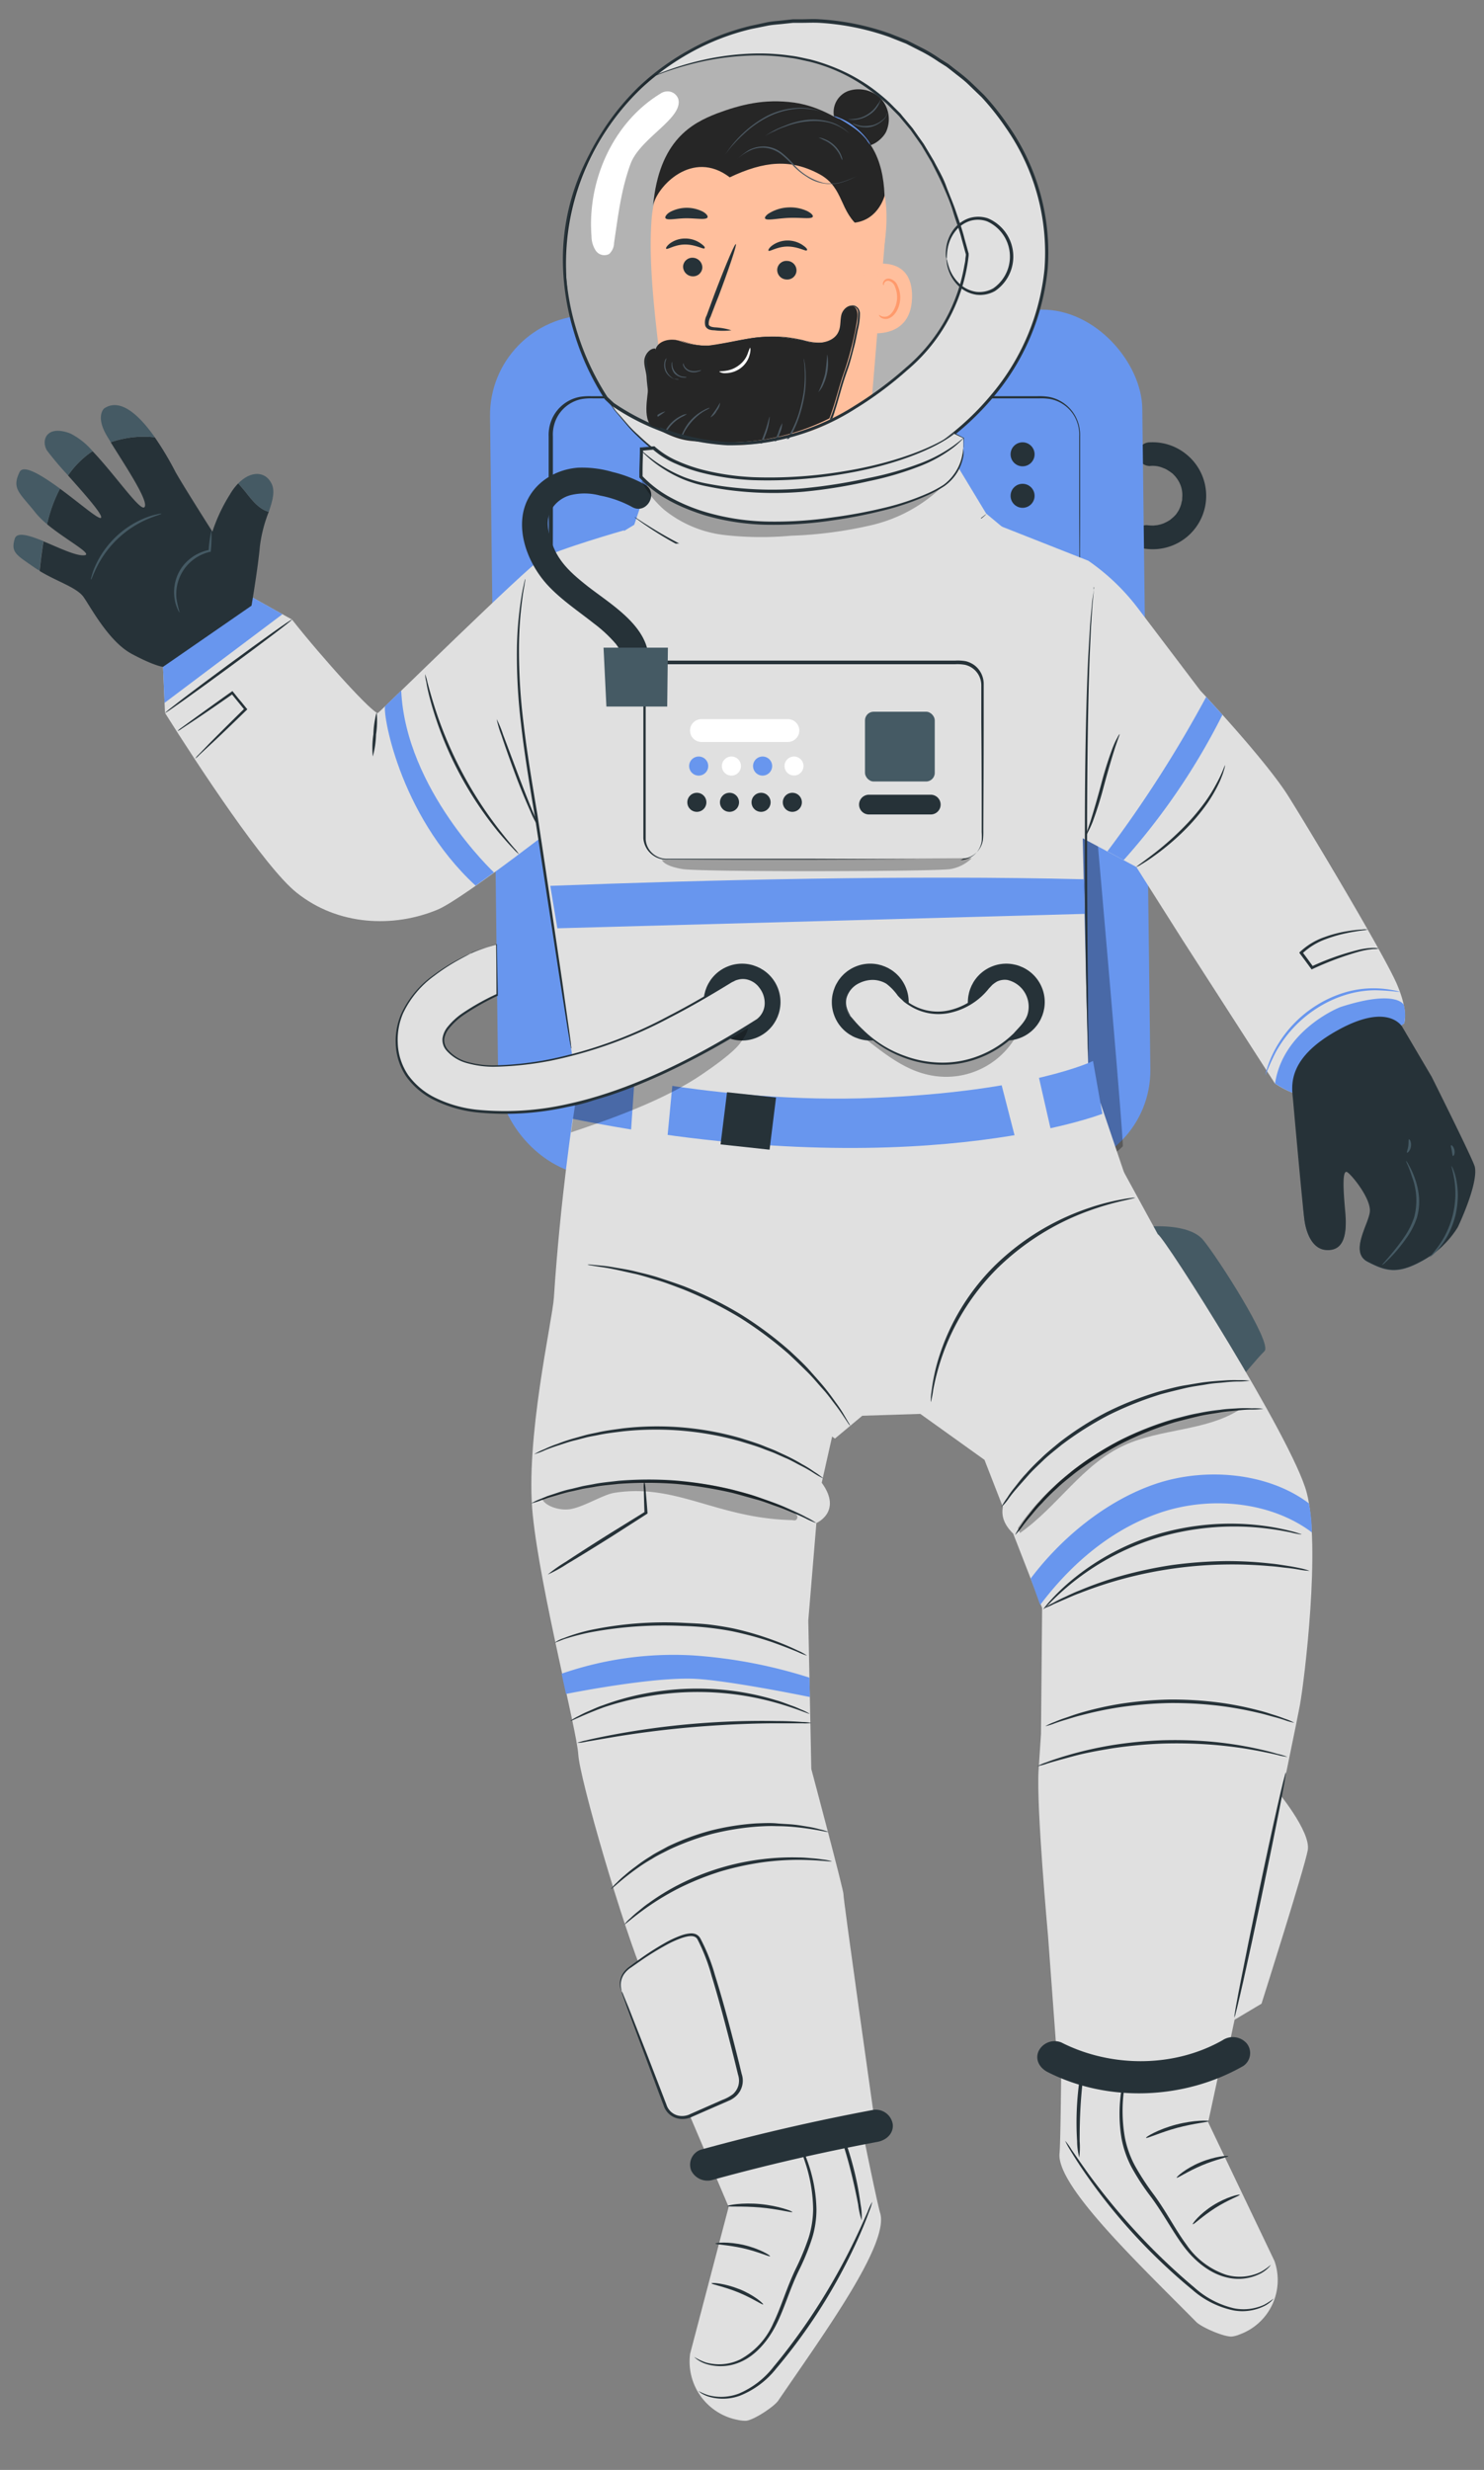 <svg xmlns="http://www.w3.org/2000/svg" viewBox="0 0 300.42 500"><rect x="0" y="0" width="300.42" height="500" fill="#808080" stroke="none"/><defs><style>.cls-1{fill:#263238;}.cls-2{fill:#6896ee;}.cls-3,.cls-6{opacity:0.3;}.cls-4{fill:#e0e0e0;}.cls-5{fill:#455a64;}.cls-7{fill:#fff;}.cls-8{opacity:0.2;}.cls-9{fill:#ffbf9d;}.cls-10{fill:#ff9a6c;}.cls-11{fill:#262626;}.cls-12{fill:#4d5a64;}</style></defs><g id="Astronaut"><path class="cls-1" d="M232.64,94.35a5.35,5.35,0,0,1,2.92.43c.09,0,.7.32.31.11.25.13.49.28.73.43s.47.32.69.49c.53.4-.19-.26.25.23A6.15,6.15,0,0,1,239,98.25a5.7,5.7,0,0,1,.32,2.57c0,.24,0,.47-.07.7.07-.46-.11.43-.13.52s-.14.45-.23.67-.3.66-.11.28a7.66,7.66,0,0,1-.89,1.37c.28-.35-.16.14-.22.2-.22.21-.46.4-.7.6s.2-.08-.25.18a5.82,5.82,0,0,1-.6.34,8,8,0,0,1-.84.38c.41-.15-.28.08-.29.08-.26.07-.52.13-.79.18-.09,0-.85.08-.41.06a9.48,9.48,0,0,1-1.6-.07,2.41,2.41,0,0,0-2.5,2.29,2.45,2.45,0,0,0,2.3,2.5A10.81,10.81,0,0,0,240.2,92a10.79,10.79,0,0,0-7.37-2.46,2.46,2.46,0,0,0-2.49,2.29,2.42,2.42,0,0,0,2.3,2.5Z"/><rect class="cls-2" x="100.03" y="63.22" width="132.05" height="174.29" rx="20.26" transform="translate(-1.84 2.05) rotate(-0.7)"/><path class="cls-1" d="M111.16,134.24s0-.18,0-.53l0-1.58c0-1.41,0-3.45,0-6.07,0-5.29,0-12.91-.09-22.31,0-4.71,0-9.87,0-15.41a8,8,0,0,1,1-4.18,7.8,7.8,0,0,1,3.18-3.08,7.63,7.63,0,0,1,2.17-.74,11.93,11.93,0,0,1,2.3-.13h4.61l40.52,0,40.54,0h4.61a11.78,11.78,0,0,1,2.29.13,7.43,7.43,0,0,1,2.17.74,7.77,7.77,0,0,1,3.19,3.08,8,8,0,0,1,1,4.18c0,5.54,0,10.7,0,15.41,0,9.4-.07,17-.09,22.31,0,2.62,0,4.66,0,6.07l0,1.58c0,.35,0,.53,0,.53s0-.18,0-.53,0-.9,0-1.58c0-1.41,0-3.45,0-6.07,0-5.29-.05-12.91-.09-22.31,0-4.71,0-9.87,0-15.41a7.5,7.5,0,0,0-.92-4,7.24,7.24,0,0,0-3-2.89,6.91,6.91,0,0,0-2-.68,11.44,11.44,0,0,0-2.21-.12h-4.61l-40.54,0-40.52,0h-4.61a11.44,11.44,0,0,0-2.21.12,6.91,6.91,0,0,0-2,.68,7.24,7.24,0,0,0-3,2.89,7.5,7.5,0,0,0-.92,4c0,5.54,0,10.7,0,15.41,0,9.4-.07,17-.09,22.31,0,2.62,0,4.66,0,6.07l0,1.58C111.18,134.06,111.16,134.24,111.16,134.24Z"/><path class="cls-3" d="M227.29,232.07c.3-.34-5.27-63.67-5.27-63.67l-13.51-3.52,4.37,60.4,7.41,10.81A15.71,15.71,0,0,0,227.29,232.07Z"/><circle class="cls-1" cx="207.01" cy="91.97" r="2.43"/><circle class="cls-1" cx="207.01" cy="100.37" r="2.43"/><path class="cls-4" d="M126.34,107.35s-13.6,3.89-16.68,5.73-32.09,30.41-33.12,31.23c-.72.58-11.31-11.11-17.43-18.89L51.19,121,33,135l.4,9.32C40.12,155,53.65,175.6,60,180.67c8.41,6.77,19.68,7.19,28.6,3.47,5.28-2.21,27.37-19.58,27.37-19.58l11.69-4.31Z"/><path class="cls-1" d="M100.55,145.58a21.84,21.84,0,0,1,1.3,3.15c.8,2.11,1.79,4.75,2.89,7.68s2.14,5.54,3,7.65a22.63,22.63,0,0,1,1.18,3.19,18.21,18.21,0,0,1-1.54-3c-.86-1.92-2-4.61-3.11-7.61s-2.09-5.75-2.74-7.74A20.86,20.86,0,0,1,100.55,145.58Z"/><path class="cls-1" d="M105.07,172.94a10.21,10.21,0,0,1-1.18-1.14c-.74-.76-1.76-1.9-3-3.36a72.55,72.55,0,0,1-13.58-26c-.51-1.82-.86-3.31-1-4.35a8.25,8.25,0,0,1-.26-1.62A10,10,0,0,1,86.5,138c.26,1,.67,2.49,1.22,4.29a80.43,80.43,0,0,0,13.51,25.9c1.16,1.48,2.13,2.66,2.82,3.46A9.15,9.15,0,0,1,105.07,172.94Z"/><path class="cls-1" d="M75.47,153.15a18.6,18.6,0,0,1,.12-4.51,19.29,19.29,0,0,1,.66-4.47,18.6,18.6,0,0,1-.12,4.51A19.29,19.29,0,0,1,75.47,153.15Z"/><path class="cls-2" d="M78,142.92c-.69.59,2.47,21.78,18.28,36.37l3.72-2.67s-17.86-16.78-18.78-36.81Z"/><path class="cls-1" d="M59.11,125.42c.09.12-5.6,4.45-12.7,9.67s-12.92,9.36-13,9.24,5.59-4.45,12.69-9.68S59,125.3,59.11,125.42Z"/><path class="cls-1" d="M39.52,153.57a5.23,5.23,0,0,1,.72-.84l2.1-2.18c1.8-1.83,4.33-4.35,7.2-7.17l0,.36c-.36-.43-.73-.9-1.12-1.37-.54-.66-1.07-1.31-1.57-1.94l.36,0c-3.15,2.2-5.94,4.12-8,5.48l-2.38,1.57a4.13,4.13,0,0,1-.9.52,4.19,4.19,0,0,1,.79-.67L39,145.67c2-1.44,4.71-3.41,7.85-5.63l.2-.14.16.19c.51.62,1,1.28,1.59,1.94l1.11,1.37.16.19-.18.18c-2.88,2.81-5.45,5.28-7.32,7l-2.22,2.06A4.42,4.42,0,0,1,39.52,153.57Z"/><polygon class="cls-2" points="33.31 142.29 57.18 124.34 51.19 120.99 33 135.01 33.31 142.29"/><path class="cls-1" d="M49.71,99.59c-.48-.59-1-1.17-1.48-1.74a11.38,11.38,0,0,0-1.7,2.27A34,34,0,0,0,43,107.63s-6.36-10-7.56-12.25a63.18,63.18,0,0,0-4.1-6.85,20.42,20.42,0,0,0-8.93,1c2.72,4.42,7.89,12.09,6.82,13.15-.87.86-5.95-6.59-10.49-11.34l-.55.37a18.87,18.87,0,0,0-4.42,4.54c3.16,3.54,6.82,7.65,6.71,8.49s-4.22-2.8-8.34-5.81a28.87,28.87,0,0,0-1.84,4.37c-.3.93-.55,1.87-.78,2.82,4.06,3.37,10.06,6.41,7.16,6.3-1.78-.08-5-1.64-7.87-2.83-.33,2-.57,4-.78,6,3.53,2.16,7.54,3.33,8.9,5.29,1.49,2.13,5.11,9,9.72,11.48S33,135,33,135l17.92-12.39s1.33-7.84,1.69-12a28.47,28.47,0,0,1,1.8-7C52.43,103.1,51,101.23,49.71,99.59Z"/><path class="cls-5" d="M12.15,98.92c-3.7-2.7-7.4-5-8.19-3.35C2.3,99,4,99.75,7.25,103.87a16.2,16.2,0,0,0,2.28,2.24c.23-1,.48-1.89.78-2.82A28.87,28.87,0,0,1,12.15,98.92Z"/><path class="cls-5" d="M31.35,88.53c-2.93-4.16-6.88-8.16-10.27-5.84,0,0-1.77,1.49.48,5.41.24.41.54.9.86,1.42A20.42,20.42,0,0,1,31.35,88.53Z"/><path class="cls-5" d="M3,109c-.88,2.84.29,3.32,4,5.91.32.22.65.42,1,.63.21-2,.45-4,.78-6C6,108.41,3.47,107.61,3,109Z"/><path class="cls-5" d="M54.41,103.62c.79-2.3,1.35-4.24.51-5.83-1.28-2.43-4.16-2.52-6.69.06.51.57,1,1.15,1.48,1.74C51,101.23,52.43,103.1,54.41,103.62Z"/><path class="cls-5" d="M18.2,91.7l.55-.37a14.71,14.71,0,0,0-4.49-3.57c-4.81-1.85-6,1.36-4.76,3.42a64.32,64.32,0,0,0,4.28,5.06A18.87,18.87,0,0,1,18.2,91.7Z"/><path class="cls-5" d="M36.38,124a2,2,0,0,1-.42-.69,7.8,7.8,0,0,1-.62-2.11,8.81,8.81,0,0,1,.12-3.28,8.54,8.54,0,0,1,1.78-3.61,9,9,0,0,1,5.16-3l-.17.2a27.13,27.13,0,0,1,.56-4.15,26.26,26.26,0,0,1-.12,4.19v.16l-.17,0a8.93,8.93,0,0,0-4.83,3,8.79,8.79,0,0,0-1.94,6.49A20.2,20.2,0,0,0,36.38,124Z"/><path class="cls-5" d="M32.71,104c0,.09-1.1.35-2.78,1.06a20.54,20.54,0,0,0-10.23,9.54c-.84,1.64-1.17,2.74-1.26,2.71s0-.29.15-.8a12.55,12.55,0,0,1,.76-2.07,18.74,18.74,0,0,1,10.43-9.74,14.31,14.31,0,0,1,2.13-.61A2.3,2.3,0,0,1,32.71,104Z"/><polygon class="cls-4" points="199.64 103.96 193.92 94.5 132.19 94.92 128.4 106.23 121.59 110.37 164.2 117.2 207.48 110.5 199.64 103.96"/><path class="cls-1" d="M194.17,94.92a3,3,0,0,1-.54.39c-.38.23-.92.59-1.64,1-1.43.86-3.55,2-6.25,3.31a59.8,59.8,0,0,1-9.85,3.63,46.83,46.83,0,0,1-12.74,1.66A59,59,0,0,1,140.44,100a54,54,0,0,1-6.29-3.25c-.72-.42-1.25-.8-1.62-1a4.18,4.18,0,0,1-.54-.4,2.86,2.86,0,0,1,.6.3c.39.21.93.56,1.67,1a63,63,0,0,0,6.33,3.07,61,61,0,0,0,22.56,4.76,48,48,0,0,0,12.61-1.6,63,63,0,0,0,9.82-3.5c2.71-1.22,4.85-2.35,6.31-3.14l1.68-.93A4.76,4.76,0,0,1,194.17,94.92Z"/><path class="cls-1" d="M199.69,104.05s-.18.2-.57.54-1,.83-1.73,1.45a63.33,63.33,0,0,1-6.73,4.84,37.73,37.73,0,0,1-11.35,4.72,60.93,60.93,0,0,1-15,1.62,61.65,61.65,0,0,1-7.8-.48,50.44,50.44,0,0,1-7.13-1.49A59.84,59.84,0,0,1,138,110.7a68,68,0,0,1-7.12-4.25c-.82-.54-1.42-1-1.84-1.3a4.05,4.05,0,0,1-.62-.49,4.3,4.3,0,0,1,.68.4c.44.27,1.06.71,1.89,1.21a82.48,82.48,0,0,0,7.18,4.09,62.51,62.51,0,0,0,11.39,4.41,51.37,51.37,0,0,0,7.07,1.44,64.45,64.45,0,0,0,7.73.47,63,63,0,0,0,14.85-1.56,38.71,38.71,0,0,0,11.27-4.56,76.1,76.1,0,0,0,6.8-4.69l1.79-1.36A6,6,0,0,1,199.69,104.05Z"/><path class="cls-5" d="M286.79,252a41.73,41.73,0,0,1-6-2.26c-1.42-.61-2.85-1.17-4.29-1.7-1,2.7-2.33,6,.35,7.41,3.65,1.89,6,2.64,11.11-.21a20.6,20.6,0,0,0,4.19-3.09A11.44,11.44,0,0,1,286.79,252Z"/><path class="cls-5" d="M272.41,246.59c-2.84-.9-5.72-1.66-8.62-2.3.15,1.52.27,2.63.33,3,.35,2.23,1.52,5.6,4.44,5.73S272.59,250.87,272.41,246.59Z"/><polygon class="cls-4" points="117.69 226.53 108.68 164.33 119.53 110.94 127.14 110.94 197.58 104.54 220.38 113.54 219.15 168.23 220.29 215.93 170.08 233.98 117.69 226.53"/><path class="cls-1" d="M115.63,212.28a1,1,0,0,1-.07-.24c0-.2-.08-.43-.13-.72-.12-.67-.27-1.59-.47-2.75-.39-2.45-.94-5.91-1.61-10.16-1.32-8.62-3.14-20.46-5.14-33.53-1.09-6.53-2.12-12.77-2.75-18.49a116,116,0,0,1-.81-15.24,72.44,72.44,0,0,1,.9-10.26c.17-1.2.41-2.12.53-2.74.07-.29.12-.52.16-.71a.75.75,0,0,1,.08-.24,1,1,0,0,1,0,.25c0,.19-.07.43-.11.72-.08.63-.29,1.55-.43,2.75a77.39,77.39,0,0,0-.72,10.23,119,119,0,0,0,.92,15.19c.65,5.69,1.7,11.91,2.79,18.45,2,13.1,3.73,25,5,33.56.6,4.26,1.09,7.73,1.44,10.18.16,1.17.28,2.1.37,2.78,0,.29.06.52.08.72A1.18,1.18,0,0,1,115.63,212.28Z"/><g class="cls-6"><path d="M206.34,208.54A16.32,16.32,0,0,1,188,217.6c-4.73-1-8.72-4.11-12.54-7.09l3.79-3.8,15.11,2.44,8.6-3.85Z"/></g><path class="cls-1" d="M220.73,221.1a.83.83,0,0,1-.25.06l-.75.14-2.88.48c-2.51.41-6.15.95-10.64,1.56-9,1.22-21.47,2.64-35.29,3.65s-26.37,1.4-35.45,1.5c-4.54,0-8.22,0-10.76,0l-2.92,0-.76,0-.26,0,.26,0,.76,0,2.92,0c2.54,0,6.21-.07,10.75-.17,9.07-.19,21.6-.66,35.42-1.66s26.27-2.36,35.28-3.48c4.5-.56,8.14-1,10.65-1.39l2.9-.38.76-.08A.74.74,0,0,1,220.73,221.1Z"/><path class="cls-2" d="M219.4,178c-34.69-.87-76.44.12-108,1.33l1.43,8.59L219.55,185Z"/><path class="cls-1" d="M194.42,174.12a5,5,0,0,0,2-.54,4.46,4.46,0,0,0,1.79-1.74,4.7,4.7,0,0,0,.52-1.52,13.89,13.89,0,0,0,0-1.85c0-5.31,0-12.95-.08-22.38q0-3.56,0-7.42a4.24,4.24,0,0,0-3.32-4.09,8.82,8.82,0,0,0-2-.11l-17.74,0-40.66,0A4.2,4.2,0,0,0,131,137.2a6.34,6.34,0,0,0-.29,2.52v13q0,5.1,0,10v4.85c0,.8,0,1.62,0,2.37a4.23,4.23,0,0,0,.73,2.07,4.31,4.31,0,0,0,3.77,1.84h13.12l15.46,0,22.38.09,6.09,0,1.58,0,.54,0-.54,0-1.58,0-6.09,0-22.38.09-15.46,0H135.25a4.79,4.79,0,0,1-4.18-2,4.72,4.72,0,0,1-.83-2.32c0-.83,0-1.6,0-2.41v-4.85c0-3.27,0-6.61,0-10v-13a6.94,6.94,0,0,1,.32-2.72,4.77,4.77,0,0,1,4.43-3l40.66,0,17.74,0a9.36,9.36,0,0,1,2.1.12,4.87,4.87,0,0,1,1.9.92,4.76,4.76,0,0,1,1.75,3.61c0,2.58,0,5.05,0,7.42,0,9.43-.06,17.07-.08,22.38a14.24,14.24,0,0,1-.08,1.88,4.51,4.51,0,0,1-2.44,3.33,4.55,4.55,0,0,1-1.53.44A3.65,3.65,0,0,1,194.42,174.12Z"/><path class="cls-1" d="M131.3,134.2c.47-7.33-7.78-11.89-12.64-15.76-2.82-2.25-5.25-4.41-6.6-7.66-.88-2.13-1.67-4.81-.74-7.06a6.46,6.46,0,0,1,4.15-3.48,11.93,11.93,0,0,1,6,.08,22.11,22.11,0,0,1,6.47,2.3c2.91,1.7,5.54-2.81,2.64-4.51A26,26,0,0,0,124,95.55a21.85,21.85,0,0,0-7-.87c-5.67.44-10.63,4.31-11.25,10.15-.53,4.92,1.92,10.21,5.23,13.75,2.73,2.91,6.18,5.2,9.23,7.62a28,28,0,0,1,4.53,4.23c-.29-.36.22.31.22.31.14.21.28.42.41.64s.52,1.1.37.7a6.68,6.68,0,0,1,.32,1.14c-.1-.51,0,0,0,.13,0,.29,0,.57,0,.85-.22,3.36,5,3.35,5.22,0Z"/><polygon class="cls-5" points="122.18 131.11 135.21 131.11 135.07 143.03 122.76 143.03 122.18 131.11"/><circle class="cls-1" cx="150.23" cy="202.85" r="7.78" transform="translate(-65.95 72.53) rotate(-22.39)"/><circle class="cls-1" cx="176.18" cy="202.85" r="7.78" transform="translate(-63.99 82.41) rotate(-22.39)"/><circle class="cls-1" cx="203.72" cy="202.85" r="7.78" transform="translate(-66.61 105.02) rotate(-24.98)"/><path class="cls-4" d="M172.12,205.67c8.57,11.74,25.79,13.5,35.19,1.52,4.08-5.19-3.21-12.59-7.33-7.34-4.83,6.16-13.9,7.44-18.9.58-3.9-5.33-12.91-.16-9,5.24Z"/><path class="cls-1" d="M172.12,205.67s-.06-.06-.15-.19l-.39-.62a5.48,5.48,0,0,1-.43-1.1,4.22,4.22,0,0,1,0-1.63,5,5,0,0,1,2.73-3.38,6.42,6.42,0,0,1,2.69-.72,5.73,5.73,0,0,1,3,.77,10.9,10.9,0,0,1,2.41,2.43c.37.45.84.81,1.26,1.23a11.46,11.46,0,0,0,1.52,1,10.42,10.42,0,0,0,7.64,1,13.32,13.32,0,0,0,7.23-4.66c.25-.29.55-.59.83-.88a8.46,8.46,0,0,1,1-.72,4.12,4.12,0,0,1,2.47-.36,6.08,6.08,0,0,1,4.46,7.84c-.6,1.61-1.86,2.67-2.87,3.85a21.23,21.23,0,0,1-7.6,4.77,20.27,20.27,0,0,1-8,1.23,21.92,21.92,0,0,1-6.93-1.42,22.54,22.54,0,0,1-8.52-5.57,16.62,16.62,0,0,1-1.8-2.11l-.44-.57c-.1-.13-.14-.2-.13-.21l.17.17.48.55a20.46,20.46,0,0,0,1.87,2,23,23,0,0,0,8.5,5.36A22,22,0,0,0,190,215.1a20.08,20.08,0,0,0,7.84-1.25,20.83,20.83,0,0,0,7.39-4.68c1-1.15,2.23-2.23,2.74-3.66a5.55,5.55,0,0,0-4-7.12,3.62,3.62,0,0,0-2.15.32,7.23,7.23,0,0,0-.9.63c-.26.28-.51.52-.77.82a13.8,13.8,0,0,1-7.53,4.8,10.84,10.84,0,0,1-8-1.09A14.45,14.45,0,0,1,183,202.8c-.43-.45-.92-.83-1.29-1.29a10.68,10.68,0,0,0-2.3-2.38,5.51,5.51,0,0,0-2.82-.76A6.2,6.2,0,0,0,174,199a4.75,4.75,0,0,0-2.66,3.16,4,4,0,0,0,0,1.54,6,6,0,0,0,.37,1.09c.13.26.24.46.34.63S172.12,205.67,172.12,205.67Z"/><path class="cls-1" d="M143,162.41a1.93,1.93,0,1,1-1.92-1.92A1.92,1.92,0,0,1,143,162.41Z"/><path class="cls-1" d="M149.61,162.41a1.93,1.93,0,1,1-1.92-1.92A1.92,1.92,0,0,1,149.61,162.41Z"/><path class="cls-1" d="M156,162.41a1.93,1.93,0,1,1-1.93-1.92A1.92,1.92,0,0,1,156,162.41Z"/><path class="cls-1" d="M162.33,162.41a1.93,1.93,0,1,1-1.93-1.92A1.92,1.92,0,0,1,162.33,162.41Z"/><path class="cls-7" d="M159.5,150.2H142a2.31,2.31,0,0,1-2.31-2.31h0a2.3,2.3,0,0,1,2.31-2.31H159.5a2.31,2.31,0,0,1,2.31,2.31h0A2.32,2.32,0,0,1,159.5,150.2Z"/><path class="cls-2" d="M143.37,155.07a1.93,1.93,0,1,1-1.93-1.92A1.92,1.92,0,0,1,143.37,155.07Z"/><path class="cls-7" d="M150,155.07a1.93,1.93,0,1,1-1.93-1.92A1.92,1.92,0,0,1,150,155.07Z"/><path class="cls-2" d="M156.31,155.07a1.93,1.93,0,1,1-1.93-1.92A1.92,1.92,0,0,1,156.31,155.07Z"/><path class="cls-7" d="M162.66,155.07a1.92,1.92,0,1,1-1.92-1.92A1.92,1.92,0,0,1,162.66,155.07Z"/><rect class="cls-5" x="175.11" y="144.08" width="14.12" height="14.12" rx="1.74"/><path class="cls-1" d="M188.42,164.88H175.91a2,2,0,0,1-2-2h0a2,2,0,0,1,2-2h12.51a2,2,0,0,1,2,2h0A2,2,0,0,1,188.42,164.88Z"/><path class="cls-3" d="M134,174.09s.33,1.22,4.19,1.84,51.4.52,54.22,0a8.11,8.11,0,0,0,4.32-2.21Z"/><path class="cls-4" d="M282.82,199.31c-2.51-5.9-17.42-30.81-22-38.12S243,139.81,243,139.81l-12.65-16.7a43.89,43.89,0,0,0-10-9.57h0l-8.88,29.08,3.25,24.69,15.32,8.2,9.45,14.92,18.6,28.9a17.87,17.87,0,0,0,3.51,1.86l22.65-14S285.22,204.94,282.82,199.31Z"/><path class="cls-1" d="M248,154.91a5,5,0,0,1-.25,1.07,10,10,0,0,1-.42,1.23,15.9,15.9,0,0,1-.68,1.57,29.46,29.46,0,0,1-2.25,3.85,41.12,41.12,0,0,1-3.43,4.23,49.17,49.17,0,0,1-7.45,6.5c-1,.73-1.89,1.28-2.5,1.64a4.29,4.29,0,0,1-1,.51c0-.08,1.26-.93,3.25-2.46a59.33,59.33,0,0,0,7.28-6.56,44.51,44.51,0,0,0,3.42-4.15,32.55,32.55,0,0,0,2.31-3.74C247.5,156.39,247.92,154.88,248,154.91Z"/><path class="cls-1" d="M226.66,148.59c.08,0-.41,1.16-1,3s-1.37,4.5-2.16,7.42a75.85,75.85,0,0,1-2.32,7.41,21.27,21.27,0,0,1-1,2.16,3,3,0,0,1-.45.75c-.08,0,.41-1.16,1-3s1.36-4.5,2.15-7.42a75.85,75.85,0,0,1,2.32-7.41c.36-.93.7-1.67,1-2.16A3,3,0,0,1,226.66,148.59Z"/><path class="cls-1" d="M221.42,118.72a.81.81,0,0,1,0,.25c0,.2,0,.44,0,.74q-.1,1-.27,2.82c-.08,1.24-.18,2.74-.29,4.47l-.27,5.93c-.32,8.79-.5,20.94-.52,34.37s.09,25.59.18,34.39c0,4.36.08,7.91.1,10.42,0,1.19,0,2.14,0,2.83,0,.3,0,.54,0,.74a1.27,1.27,0,0,1,0,.25,1,1,0,0,1,0-.25c0-.2,0-.44,0-.74,0-.69-.07-1.63-.12-2.83-.06-2.51-.16-6.05-.28-10.42-.19-8.8-.35-21-.33-34.39s.26-25.59.68-34.39c.13-2.19.24-4.18.35-5.93s.28-3.23.38-4.47.28-2.13.37-2.81c0-.3.08-.54.11-.73A.7.7,0,0,1,221.42,118.72Z"/><path class="cls-2" d="M271.46,203.83c-.66.21-11.72,4.82-13.34,15.5a19.56,19.56,0,0,0,4,2.07l22.15-14.22a7.89,7.89,0,0,0-.1-3.78S282.68,200.23,271.46,203.83Z"/><path class="cls-1" d="M261.75,222.55s2,22.54,2.37,24.78,1.52,5.6,4.44,5.73c3.29.16,4.24-2.71,3.76-7.9s-.53-8.51.45-7.85,4.88,5.46,4.53,8.08-4.11,8.12-.45,10,6,2.64,11.11-.21a19,19,0,0,0,7.15-6.74s4.2-8.73,3.45-12.23c-.28-1.32-8.74-18.24-8.74-18.24l-5.89-10s-2.61-5.09-12.76.39C260.44,214.15,261.49,219.83,261.75,222.55Z"/><path class="cls-2" d="M224.18,172.35a248.19,248.19,0,0,0,20-31.27l3.29,3.62a135.2,135.2,0,0,1-20,29.42Z"/><path class="cls-1" d="M279.05,192.05a8.4,8.4,0,0,1-1.07.07,17,17,0,0,0-2.91.54,61.78,61.78,0,0,0-9.35,3.5l-.2.09-.13-.18-1.24-1.69-1-1.34-.13-.19.16-.16a13.84,13.84,0,0,1,5-3,25,25,0,0,1,4.5-1.17,27.43,27.43,0,0,1,3.08-.35,4,4,0,0,1,1.13,0,6,6,0,0,1-1.11.18c-.72.1-1.76.25-3,.51a28.66,28.66,0,0,0-4.4,1.26,13.84,13.84,0,0,0-4.75,2.92l0-.35,1,1.34c.42.58.84,1.15,1.23,1.7l-.33-.09a52.32,52.32,0,0,1,9.5-3.36,13.6,13.6,0,0,1,3-.39,5.06,5.06,0,0,1,.81.06C279,192,279.06,192,279.05,192.05Z"/><path class="cls-2" d="M283.45,200.84a48.09,48.09,0,0,0-5.13-.38,20.89,20.89,0,0,0-5.49.81,23.75,23.75,0,0,0-6.18,2.8,24.72,24.72,0,0,0-8.38,8.92,47.15,47.15,0,0,0-2.1,4.71,5.74,5.74,0,0,1,.32-1.36,22,22,0,0,1,1.44-3.53,23.94,23.94,0,0,1,8.43-9.2,23.53,23.53,0,0,1,6.34-2.83,20.61,20.61,0,0,1,5.62-.71,20,20,0,0,1,3.79.41A5.72,5.72,0,0,1,283.45,200.84Z"/><path class="cls-5" d="M284.63,235a2.68,2.68,0,0,1,.53.78,15.68,15.68,0,0,1,1.1,2.32,15.27,15.27,0,0,1,.95,3.71,11.58,11.58,0,0,1-.37,4.69,15.16,15.16,0,0,1-2.15,4.17,33.1,33.1,0,0,1-2.37,3c-.73.81-1.35,1.42-1.8,1.83a3.24,3.24,0,0,1-.73.59c-.06-.06.87-1,2.23-2.67.68-.83,1.47-1.84,2.26-3a15.67,15.67,0,0,0,2-4,13.33,13.33,0,0,0-.41-8.11C285.21,236.17,284.55,235,284.63,235Z"/><path class="cls-5" d="M293.86,236.05s.16.24.35.72a11.91,11.91,0,0,1,.6,2.08,16.58,16.58,0,0,1,.31,3.22,18.83,18.83,0,0,1-.47,3.93,19.21,19.21,0,0,1-1.36,3.71,16,16,0,0,1-1.74,2.72,12.19,12.19,0,0,1-1.48,1.59c-.39.34-.61.51-.64.48s.76-.84,1.81-2.3a18.14,18.14,0,0,0,1.6-2.71,18.38,18.38,0,0,0,1.78-7.43,18.49,18.49,0,0,0-.19-3.14C294.16,237.14,293.77,236.08,293.86,236.05Z"/><path class="cls-5" d="M285.23,230.64c.13-.08.54.56.41,1.44s-.71,1.36-.81,1.26.18-.64.27-1.34S285.09,230.7,285.23,230.64Z"/><path class="cls-5" d="M293.76,231.85c.12-.09.55.31.68,1s-.15,1.22-.29,1.17-.14-.52-.25-1.07S293.64,231.94,293.76,231.85Z"/><path class="cls-4" d="M130.91,407.76l16.6,39-7.8,29.72a12,12,0,0,0,9.77,13.42,6.41,6.41,0,0,0,1.56.15h0c1.56-.14,5.67-2.85,6.51-4.08,9.4-13.78,22.52-31.76,20.62-38-1.08-3.59-9.55-46.31-9.55-46.31Z"/><path class="cls-1" d="M159.6,428.71a2.5,2.5,0,0,1,.33.56c.2.38.48,1,.82,1.68a67.94,67.94,0,0,1,2.63,6.32,30.39,30.39,0,0,1,1.9,9.93,19.76,19.76,0,0,1-.89,5.93,47.83,47.83,0,0,1-2.42,6c-2,3.95-3.08,8-4.82,11.45s-4.26,6.25-7.12,7.51a9.93,9.93,0,0,1-7.22.42,6.75,6.75,0,0,1-1.74-.91c-.35-.27-.52-.44-.5-.45a11.26,11.26,0,0,0,2.34,1.11,9.77,9.77,0,0,0,6.89-.6,15.24,15.24,0,0,0,6.74-7.35c1.66-3.39,2.78-7.47,4.76-11.45a50.54,50.54,0,0,0,2.41-5.9,20,20,0,0,0,.9-5.76,31.21,31.21,0,0,0-1.72-9.77c-.89-2.73-1.8-4.88-2.4-6.37A17,17,0,0,1,159.6,428.71Z"/><path class="cls-1" d="M160.4,447.79c-.07.2-2.92-.61-6.54-.92s-6.58-.07-6.6-.27,3-.76,6.67-.41S160.47,447.64,160.4,447.79Z"/><path class="cls-1" d="M155.89,456.74c-.11.18-2.4-.92-5.45-1.61s-5.61-.74-5.61-.94,2.63-.45,5.79.29S156,456.6,155.89,456.74Z"/><path class="cls-1" d="M154.49,466.5c-.14.16-2.2-1.29-5.08-2.46s-5.41-1.61-5.37-1.81,2.68,0,5.66,1.19S154.62,466.38,154.49,466.5Z"/><path class="cls-1" d="M141.35,484a11.76,11.76,0,0,0,2.09.89,10.11,10.11,0,0,0,6.11-.33,17.46,17.46,0,0,0,7.06-5.45c2.17-2.6,4.42-5.57,6.63-8.77a128,128,0,0,0,9.92-17.16c1.1-2.28,1.91-4.16,2.49-5.45a11.71,11.71,0,0,1,.93-2,12.2,12.2,0,0,1-.67,2.08c-.49,1.33-1.23,3.24-2.28,5.55a112,112,0,0,1-16.5,26.13,17.67,17.67,0,0,1-7.4,5.51,10.07,10.07,0,0,1-6.38.13,6.77,6.77,0,0,1-1.55-.75C141.49,484.1,141.33,484,141.35,484Z"/><path class="cls-1" d="M174.42,449.47a17.82,17.82,0,0,1-.7-3.21c-.38-2-.95-4.71-1.73-7.7s-1.66-5.64-2.31-7.56a17.49,17.49,0,0,1-1-3.14,12.67,12.67,0,0,1,1.46,3,59.62,59.62,0,0,1,2.53,7.56,60.24,60.24,0,0,1,1.54,7.79A12.74,12.74,0,0,1,174.42,449.47Z"/><path class="cls-4" d="M253.49,388.28l-8.91,41.34L258,457.7a11.7,11.7,0,0,1-7.09,14.89,5.65,5.65,0,0,1-1.51.41h0c-1.57.13-6.15-1.87-7.22-2.94-11.93-12.06-28.36-27.64-27.69-34.17.38-3.72.55-47.37.55-47.37Z"/><path class="cls-1" d="M229.16,413.77a2.82,2.82,0,0,1-.08.64c-.1.49-.22,1.09-.36,1.82-.3,1.58-.79,3.85-1.15,6.69a31.08,31.08,0,0,0,.18,9.95,20.34,20.34,0,0,0,2,5.54,52,52,0,0,0,3.51,5.44c2.72,3.59,4.61,7.44,6.9,10.52a15.83,15.83,0,0,0,8.08,6.14,9.82,9.82,0,0,0,6.93-.56,11.09,11.09,0,0,0,2.1-1.48,2.76,2.76,0,0,1-.41.53,6.92,6.92,0,0,1-1.55,1.18,9.85,9.85,0,0,1-7.21.79c-3.08-.77-6.14-3.09-8.49-6.24s-4.25-6.93-7-10.51a47.55,47.55,0,0,1-3.55-5.51,20.75,20.75,0,0,1-2-5.72,30.41,30.41,0,0,1,0-10.13,62.89,62.89,0,0,1,1.39-6.69c.2-.78.36-1.38.48-1.79S229.13,413.76,229.16,413.77Z"/><path class="cls-1" d="M232,432.77c-.1-.15,2.46-1.72,6.08-2.67s6.69-.87,6.68-.7-3,.42-6.48,1.36S232.13,433,232,432.77Z"/><path class="cls-1" d="M238.21,440.85c-.13-.12,1.78-1.87,4.77-3.11s5.65-1.42,5.67-1.25-2.51.66-5.37,1.87S238.34,441,238.21,440.85Z"/><path class="cls-1" d="M241.47,450.27c-.15-.1,1.41-2.14,4.13-3.84s5.33-2.29,5.38-2.12-2.36,1-5,2.69S241.63,450.4,241.47,450.27Z"/><path class="cls-1" d="M257.8,465.33s-.1.17-.37.45a6.09,6.09,0,0,1-1.39,1,10,10,0,0,1-6.32.93,18.27,18.27,0,0,1-8.38-4.21c-2.7-2.21-5.51-4.76-8.33-7.57a115.52,115.52,0,0,1-13-15.51c-1.48-2.11-2.58-3.87-3.32-5.1a14.06,14.06,0,0,1-1.06-1.95,13,13,0,0,1,1.3,1.82c.82,1.18,2,2.9,3.51,5a132.76,132.76,0,0,0,13.1,15.31c2.8,2.8,5.6,5.36,8.24,7.57a18.1,18.1,0,0,0,8,4.21,10,10,0,0,0,6.09-.69A12.17,12.17,0,0,0,257.8,465.33Z"/><path class="cls-1" d="M218.49,436.76a13.05,13.05,0,0,1-.44-3.28,61.33,61.33,0,0,1,1.07-15.84,12.31,12.31,0,0,1,.88-3.2,18.53,18.53,0,0,1-.37,3.27c-.28,2-.62,4.78-.83,7.86s-.24,5.87-.23,7.9A17,17,0,0,1,218.49,436.76Z"/><path class="cls-5" d="M232.69,248.31s8-.75,10.88,2.71,14.06,20.86,12.42,22.49-4.83,5.54-4.83,5.54Z"/><path class="cls-4" d="M170.75,383.47c.09-.66-6.51-25.36-6.51-25.36l-.61-30.06,1.64-19.73s5.35-2.3,1.08-8.16l2.31-10.26-52.53-64.73s-2.69,17.39-4,37.51c-.3,4.7-5.86,28.59-4.28,44s8.92,43.55,9.22,48.51,9.07,35.17,13.48,45.41c5.24,12.12,13.45,37,13.45,37l33.12-7.82S170.66,384.14,170.75,383.47Z"/><path class="cls-4" d="M234.39,249.86c1.36.6,27.22,41.38,30.12,52.23s-.44,38-1.35,43.05S249,413.57,248.54,415.31s-20.63,9.3-34.61.54l-1.78-24.1s-2.38-26.08-1.9-33.41l.49-7.33.23-25.49-5.86-15.06c-1.75-1.69-2.46-3.49-2.09-5.38l-3.72-9.55-13-9.31s-1.8-11.84,9.16-27.6,31.7-22,31.7-22Z"/><path class="cls-1" d="M112.28,332.54a6.23,6.23,0,0,1,1.84-.92,36.84,36.84,0,0,1,5.41-1.64,73.44,73.44,0,0,1,18.63-1.47c1.83.1,3.61.15,5.33.35s3.37.48,4.93.79a62.13,62.13,0,0,1,8,2.34,53.94,53.94,0,0,1,5.17,2.18,9.09,9.09,0,0,1,1.79,1,13.53,13.53,0,0,1-1.91-.76c-1.22-.5-3-1.21-5.23-2a68.56,68.56,0,0,0-8-2.18,62.18,62.18,0,0,0-10.14-1.08,80.86,80.86,0,0,0-18.49,1.27,49.14,49.14,0,0,0-5.42,1.41C113,332.28,112.3,332.58,112.28,332.54Z"/><path class="cls-2" d="M113.69,338.82a69.1,69.1,0,0,1,26.51-3.71,99.57,99.57,0,0,1,23.67,4.51l.08,3.92s-16.08-3.31-23.16-3.68c-8.81-.46-26.21,3.06-26.21,3.06Z"/><path class="cls-1" d="M202.71,305.11a14,14,0,0,1,1.18-1.9,19.78,19.78,0,0,1,1.54-2.14c.65-.81,1.34-1.77,2.25-2.71a40.3,40.3,0,0,1,3-3.07c1.09-1.1,2.39-2.13,3.73-3.25a62.88,62.88,0,0,1,9.65-6.18,65.4,65.4,0,0,1,10.79-4.23c1.74-.46,3.38-.92,5-1.18s3-.53,4.39-.69,2.58-.23,3.65-.3a24.66,24.66,0,0,1,2.77-.06,17.71,17.71,0,0,1,2.36.11,15.4,15.4,0,0,1-2.35.16c-.76,0-1.68.05-2.75.17s-2.28.16-3.61.4-2.79.4-4.33.76-3.18.76-4.89,1.22a68.83,68.83,0,0,0-10.64,4.24,66.7,66.7,0,0,0-9.57,6.06c-1.33,1.09-2.64,2.1-3.74,3.17s-2.13,2-3,3-1.64,1.84-2.31,2.62a24.69,24.69,0,0,0-1.64,2.06A11.73,11.73,0,0,1,202.71,305.11Z"/><path class="cls-1" d="M205.49,310.75a11.82,11.82,0,0,1,1.17-1.91,23,23,0,0,1,1.54-2.14c.65-.8,1.34-1.76,2.25-2.7a38.57,38.57,0,0,1,3-3.08c1.09-1.09,2.39-2.13,3.74-3.25a63.13,63.13,0,0,1,9.65-6.17,64.8,64.8,0,0,1,10.79-4.24c1.73-.45,3.37-.91,4.95-1.18a42.23,42.23,0,0,1,4.39-.68c1.35-.21,2.58-.23,3.66-.31a24.35,24.35,0,0,1,2.77,0,14,14,0,0,1,2.35.11,16.52,16.52,0,0,1-2.35.15c-.75,0-1.68.05-2.74.17s-2.29.17-3.62.4-2.79.4-4.33.76-3.17.77-4.88,1.23a67.37,67.37,0,0,0-10.64,4.23,66.46,66.46,0,0,0-9.57,6.06c-1.34,1.09-2.65,2.1-3.74,3.17a41.07,41.07,0,0,0-3,3c-.93.91-1.64,1.84-2.31,2.62s-1.21,1.47-1.64,2.06A15.09,15.09,0,0,1,205.49,310.75Z"/><polygon class="cls-4" points="222.78 223.28 182.65 218.23 116.13 225.17 116.86 251.37 115.37 252.81 169.02 291.22 174.56 286.6 186.35 286.22 227.98 238.62 222.78 223.28"/><path class="cls-1" d="M229.83,242.49s-.88.22-2.48.58a56.88,56.88,0,0,0-6.64,1.94,51.54,51.54,0,0,0-18.87,11.81,46.9,46.9,0,0,0-11.33,18.36,47.78,47.78,0,0,0-1.61,6.3,19.87,19.87,0,0,1-.46,2.36,2.36,2.36,0,0,1,0-.63c0-.4.05-1,.17-1.76A38.43,38.43,0,0,1,190,275a45.33,45.33,0,0,1,11.28-18.69,50.09,50.09,0,0,1,19.23-11.79,45.58,45.58,0,0,1,6.76-1.74c.81-.17,1.45-.23,1.88-.29A2.07,2.07,0,0,1,229.83,242.49Z"/><path class="cls-1" d="M172.1,288.62a2.76,2.76,0,0,1-.41-.51l-1-1.5c-.44-.67-1-1.47-1.69-2.36s-1.43-1.95-2.39-3-1.94-2.28-3.14-3.47-2.49-2.45-3.88-3.74a77.9,77.9,0,0,0-10-7.42A81.71,81.71,0,0,0,138.28,261c-1.83-.68-3.55-1.37-5.22-1.85s-3.23-1-4.67-1.31-2.76-.62-3.91-.86-2.16-.41-3-.52l-1.9-.3a2.77,2.77,0,0,1-.65-.15,2.62,2.62,0,0,1,.67,0l1.92.18a29.65,29.65,0,0,1,3,.41c1.17.21,2.51.39,4,.76s3.06.71,4.73,1.25,3.44,1.13,5.29,1.81a76.69,76.69,0,0,1,11.4,5.65A73.93,73.93,0,0,1,160,273.57c1.4,1.32,2.75,2.55,3.87,3.82s2.19,2.44,3.1,3.56,1.65,2.17,2.31,3.09a26.09,26.09,0,0,1,1.6,2.43c.37.63.67,1.15.93,1.58A2.39,2.39,0,0,1,172.1,288.62Z"/><path class="cls-1" d="M108.12,294.39a15.7,15.7,0,0,1,2.15-1.05,23.46,23.46,0,0,1,2.62-1.06,37.11,37.11,0,0,1,3.56-1.18l2.11-.59c.74-.2,1.53-.34,2.33-.51,1.6-.38,3.35-.59,5.19-.85a61,61,0,0,1,23.91,2c1.76.56,3.44,1.06,4.95,1.7.75.31,1.5.57,2.19.89l2,.93a36.88,36.88,0,0,1,3.28,1.76,22,22,0,0,1,2.37,1.48,14.86,14.86,0,0,1,1.92,1.4,18.09,18.09,0,0,1-2.08-1.18,26,26,0,0,0-2.42-1.38c-1-.49-2-1.12-3.3-1.65l-2-.89c-.68-.3-1.43-.54-2.18-.84-1.5-.61-3.17-1.08-4.92-1.62a63,63,0,0,0-23.63-2c-1.82.23-3.55.42-5.15.77-.79.16-1.57.28-2.31.46l-2.1.55c-1.35.3-2.52.74-3.57,1.07s-1.93.66-2.65.95A15.06,15.06,0,0,1,108.12,294.39Z"/><path class="cls-1" d="M107.51,304.35a13.29,13.29,0,0,1,2.12-1c.36-.14.75-.3,1.16-.48l1.43-.47c1-.33,2.17-.74,3.5-1l2.07-.51c.73-.16,1.49-.28,2.28-.43,1.57-.33,3.28-.47,5.07-.69a73.71,73.71,0,0,1,11.73-.05,76.11,76.11,0,0,1,11.55,1.89c1.74.47,3.39.88,4.9,1.41s2.9,1,4.16,1.49,2.36,1,3.33,1.44,1.8.85,2.45,1.21a13.81,13.81,0,0,1,2,1.17,16.62,16.62,0,0,1-2.14-.93c-.67-.33-1.5-.71-2.49-1.11s-2.09-.9-3.36-1.33-2.64-1-4.16-1.41-3.14-.89-4.87-1.34a83.58,83.58,0,0,0-11.44-1.82,78.83,78.83,0,0,0-11.61,0c-1.77.2-3.47.32-5,.63-.78.13-1.54.24-2.27.38l-2.06.47c-1.32.26-2.48.64-3.5.93l-1.43.42-1.18.42A16.86,16.86,0,0,1,107.51,304.35Z"/><path class="cls-1" d="M110.88,318.75a30.44,30.44,0,0,1,3.61-2.55c2.28-1.51,5.46-3.56,9-5.78l7.11-4.4-.13.25c-.08-1.94-.12-3.56-.13-4.68a6.52,6.52,0,0,1,.07-1.77,6.82,6.82,0,0,1,.28,1.75c.11,1.12.25,2.73.39,4.67v.15l-.15.1-7,4.49c-3.54,2.23-6.76,4.21-9.12,5.61A27,27,0,0,1,110.88,318.75Z"/><path class="cls-1" d="M123.68,382.42a8.2,8.2,0,0,1,1.23-1.35,17,17,0,0,1,1.57-1.45,28.26,28.26,0,0,1,2.24-1.79,30.36,30.36,0,0,1,2.9-2c1-.69,2.26-1.29,3.52-2a49.66,49.66,0,0,1,8.73-3.25,50.72,50.72,0,0,1,9.27-1.46c1.45-.05,2.82-.12,4.11,0s2.48.14,3.56.26,2.06.3,2.91.44a20.18,20.18,0,0,1,2.16.48,10.85,10.85,0,0,1,1.8.55c0,.14-2.62-.6-6.92-1a35,35,0,0,0-3.53-.17c-1.27-.06-2.62,0-4,.09a53.84,53.84,0,0,0-9.12,1.49,52.78,52.78,0,0,0-8.62,3.16c-1.25.64-2.46,1.21-3.51,1.88a33.52,33.52,0,0,0-2.91,1.86C125.58,380.63,123.79,382.52,123.68,382.42Z"/><path class="cls-1" d="M126.41,389.57a8.15,8.15,0,0,1,1.2-1.25,20,20,0,0,1,1.54-1.36c.62-.5,1.31-1.11,2.15-1.68a46.13,46.13,0,0,1,6.1-3.75,50.23,50.23,0,0,1,17-5.17,49.56,49.56,0,0,1,7.31-.34c1,0,2,.11,2.8.17s1.53.16,2.1.25a9.76,9.76,0,0,1,1.77.35c0,.14-2.56-.27-6.68-.29a54.76,54.76,0,0,0-7.21.48,59.62,59.62,0,0,0-8.6,1.86,57.6,57.6,0,0,0-8.13,3.24,52.49,52.49,0,0,0-6.11,3.58C128.3,387.94,126.51,389.67,126.41,389.57Z"/><path class="cls-1" d="M262,348.74a10.83,10.83,0,0,1-1.95-.53c-.62-.21-1.38-.44-2.27-.67s-1.89-.55-3-.79a73.75,73.75,0,0,0-8-1.44,79.68,79.68,0,0,0-10-.55,81,81,0,0,0-10,.83,73.62,73.62,0,0,0-8,1.67c-1.13.27-2.11.61-3,.87s-1.63.51-2.24.73a11.81,11.81,0,0,1-1.93.59,11.41,11.41,0,0,1,1.83-.84c.59-.25,1.33-.55,2.21-.84s1.86-.67,3-1a66,66,0,0,1,8-1.83,74.84,74.84,0,0,1,10.06-.89,73.89,73.89,0,0,1,10.08.61,64.79,64.79,0,0,1,8.06,1.6c1.14.27,2.13.62,3,.89s1.63.54,2.23.78A11.26,11.26,0,0,1,262,348.74Z"/><path class="cls-1" d="M260.63,355.66a11.37,11.37,0,0,1-2-.39c-1.26-.3-3.1-.69-5.38-1.09s-5-.76-8.08-1a94.58,94.58,0,0,0-10-.21,92.72,92.72,0,0,0-9.92.94c-3,.49-5.73,1-8,1.62s-4,1.08-5.27,1.48a11.08,11.08,0,0,1-2,.53,11.35,11.35,0,0,1,1.85-.78c1.2-.47,3-1.06,5.23-1.69a76,76,0,0,1,8-1.77,84.23,84.23,0,0,1,10-1,85.8,85.8,0,0,1,10.06.27,76.44,76.44,0,0,1,8.12,1.17c2.29.47,4.12.92,5.36,1.31A12.38,12.38,0,0,1,260.63,355.66Z"/><path class="cls-2" d="M265.56,310.2c-8.32-6.25-20.57-7.39-30.62-4s-18.24,10.54-24.37,18.7l-1.92-5.35c6.13-8.16,15.25-15.76,25.3-19.16s22.71-2.32,31,3.93A28.81,28.81,0,0,1,265.56,310.2Z"/><g class="cls-6"><path d="M109.75,303.45c.7,1.56,3.89,2.49,6,2,2.73-.57,6.41-2.89,8.58-3.24,12.56-2,20.79,5.15,35.9,5.51.29,0,.6.15.86,0a.69.69,0,0,0,.2-1,2.21,2.21,0,0,0-.93-.7c-15.25-7.76-34-8-50.65-2.63"/></g><g class="cls-6"><path d="M206.48,310.34c7.62-5.33,12.57-13.84,21.12-17.76,7.35-3.38,16.43-2.87,23.21-7.14-17.85.66-35.1,9.86-44.75,23.86"/></g><path class="cls-1" d="M212.08,419.46c12.3,6.25,27.72,5.57,39.58-1.21a3.14,3.14,0,0,0,.76-4.55,3.73,3.73,0,0,0-4.88-.71c-9.85,5.62-22.6,5.6-32.66.49a3.62,3.62,0,0,0-4.6,1.69c-.81,1.73.14,3.44,1.8,4.29Z"/><path class="cls-1" d="M144.47,441.23q16.41-4.51,33.19-7.64c1.85-.35,3.3-1.78,3.06-3.62a3.48,3.48,0,0,0-3.88-2.86q-17.64,3.3-34.92,8.05a3.22,3.22,0,0,0-2,4.22,3.66,3.66,0,0,0,4.53,1.85Z"/><path class="cls-4" d="M258.21,362.14s7.25,8.6,6.53,12.43-9.36,31.05-9.36,31.05l-5.45,3.25Z"/><path class="cls-1" d="M249.89,408.36c-.2,0,2-11.16,4.85-24.84s5.37-24.74,5.57-24.71-2,11.16-4.86,24.84S250.08,408.4,249.89,408.36Z"/><path class="cls-4" d="M125.83,403.07a3.94,3.94,0,0,1,1.39-4.56c4-3,11.84-8.29,13.9-6.44s6.91,20.69,8.75,28.29a4,4,0,0,1-2.4,4.57l-7.81,3.43a3.7,3.7,0,0,1-4.94-1.92Z"/><path class="cls-1" d="M125.83,403.07a3.84,3.84,0,0,1,.41.87l1.05,2.55c.9,2.3,2.16,5.49,3.7,9.41.77,2,1.62,4.18,2.52,6.52l1.4,3.63a3.28,3.28,0,0,0,2.86,2.3,3.71,3.71,0,0,0,2-.4l2.11-.93,4.35-1.92A8.43,8.43,0,0,0,148.3,424a3.74,3.74,0,0,0,1.18-1.81,3.82,3.82,0,0,0-.07-2.19q-.28-1.15-.57-2.34c-1.57-6.29-3.12-12.27-4.77-17.64a38.2,38.2,0,0,0-2.85-7.38c-.55-1.08-2.06-.68-3.13-.35a20.85,20.85,0,0,0-3.17,1.42,57.75,57.75,0,0,0-5.09,3.13l-2,1.4a5.34,5.34,0,0,0-1.46,1.35,3.86,3.86,0,0,0-.69,2.53c.06.61.19.92.15.93a2.64,2.64,0,0,1-.3-.92,3.93,3.93,0,0,1,.6-2.68,5.42,5.42,0,0,1,1.48-1.46c.6-.46,1.26-.94,2-1.46a56.6,56.6,0,0,1,5.07-3.24,21,21,0,0,1,3.24-1.49,7,7,0,0,1,1.93-.41,2.5,2.5,0,0,1,1.09.2,2.05,2.05,0,0,1,.8.74,37.71,37.71,0,0,1,3,7.51c1.69,5.39,3.27,11.37,4.84,17.67.19.78.38,1.57.57,2.34a4.24,4.24,0,0,1-1.34,4.64,5,5,0,0,1-1.11.7l-1.12.49-4.35,1.9-2.12.93a4.38,4.38,0,0,1-2.38.44,3.93,3.93,0,0,1-3.39-2.73c-.47-1.25-.93-2.46-1.37-3.64l-2.44-6.54L127,406.58c-.38-1.08-.68-1.94-.92-2.59A5.19,5.19,0,0,1,125.83,403.07Z"/><path class="cls-1" d="M263.49,310.64a18,18,0,0,1-2.24-.43,58.21,58.21,0,0,0-6.12-.93A54.24,54.24,0,0,0,235,311.09a51.81,51.81,0,0,0-17.74,9.17,54,54,0,0,0-4.48,4,18.56,18.56,0,0,1-1.58,1.54s.09-.18.32-.47.57-.72,1.05-1.24a42.31,42.31,0,0,1,4.35-4.18,49.49,49.49,0,0,1,17.86-9.46,52.22,52.22,0,0,1,20.46-1.64,47.06,47.06,0,0,1,6.13,1.15c.72.17,1.26.36,1.62.47S263.5,310.61,263.49,310.64Z"/><path class="cls-1" d="M265.11,318a14.6,14.6,0,0,1-2.17-.26c-.69-.12-1.54-.25-2.54-.35s-2.11-.28-3.36-.35a85.78,85.78,0,0,0-8.8-.33,84.65,84.65,0,0,0-21.26,3,83.55,83.55,0,0,0-8.29,2.76c-1.18.42-2.19.89-3.1,1.28s-1.69.73-2.31,1a12.55,12.55,0,0,1-2,.85,13.71,13.71,0,0,1,1.86-1.08c.6-.34,1.36-.74,2.26-1.15s1.9-.92,3.07-1.37a73.25,73.25,0,0,1,8.31-2.92,84.7,84.7,0,0,1,10.6-2.27,88.69,88.69,0,0,1,10.84-.79,78,78,0,0,1,8.86.48c1.26.11,2.39.31,3.38.46s1.83.3,2.52.46A12.44,12.44,0,0,1,265.11,318Z"/><path class="cls-1" d="M115.45,348.38a10.11,10.11,0,0,1,1.69-1,20.57,20.57,0,0,1,2.07-1c.82-.35,1.74-.8,2.82-1.16a53.82,53.82,0,0,1,7.67-2.21,56.28,56.28,0,0,1,19.6-.58,54.22,54.22,0,0,1,7.81,1.76c1.1.3,2,.68,2.89,1a20.33,20.33,0,0,1,2.14.87,10.3,10.3,0,0,1,1.75.87c-.07.12-2.6-1.06-6.94-2.27a58.49,58.49,0,0,0-7.75-1.6,59.27,59.27,0,0,0-19.35.57,59,59,0,0,0-7.64,2C118,347.18,115.52,348.51,115.45,348.38Z"/><path class="cls-1" d="M164.3,348.8a10.42,10.42,0,0,1-1.89.06l-5.12,0c-4.32,0-10.29.21-16.86.76S128,351,123.7,351.73l-5,.85a9,9,0,0,1-1.86.25,11.06,11.06,0,0,1,1.8-.51c1.17-.29,2.88-.65,5-1.06a163.91,163.91,0,0,1,33.68-2.86c2.17,0,3.92.11,5.13.2A9.39,9.39,0,0,1,164.3,348.8Z"/><path class="cls-2" d="M116.23,216s29,7.56,60.81,6.25,44.23-7.47,44.23-7.47l1.89,10.7s-38.63,15-108.25.81C114.91,226.27,114.33,218.29,116.23,216Z"/><polygon class="cls-4" points="128.46 218.34 127.69 229.73 135.06 230.74 136.26 218.14 128.46 218.34"/><polygon class="cls-4" points="202.57 218.89 205.43 230 212.78 228.94 209.96 216.56 202.57 218.89"/><polygon class="cls-1" points="155.79 232.74 145.87 231.67 147.18 221.11 157.1 222.18 155.79 232.74"/><g class="cls-6"><path d="M151.16,205.3c-10.21,5.63-24.36,11.56-34.57,17.19l-1,6.75c8.6-2.88,19.11-6.66,26.59-11.79,2.1-1.44,6.12-4.23,7.65-6.26S152,207.71,151.16,205.3Z"/></g><path class="cls-4" d="M95.19,193.08c-7.52,3.68-15.78,9.49-14.8,19,.89,8.68,9.46,12.31,17.13,13,19.64,1.73,39.11-8.08,55.3-18.06,5.23-3.22.43-11.49-4.83-8.25-12.05,7.42-25,14.22-39.15,16.3-4.86.71-13,1.9-17.33-1.45-6.21-4.85,5.79-10.5,9.14-12.14l-.12-10.25a36.33,36.33,0,0,0-5.34,1.85Z"/><path class="cls-1" d="M95.19,193.08a10.63,10.63,0,0,1,1.31-.61,39.85,39.85,0,0,1,4-1.32l.1,0v.11c0,2.56.11,6,.18,10.25v.09l-.09,0a49.38,49.38,0,0,0-6.71,3.8,13.72,13.72,0,0,0-3.17,2.93,4.49,4.49,0,0,0-.87,2,3,3,0,0,0,.66,2.09A8,8,0,0,0,94.75,215a19.28,19.28,0,0,0,5.21.68,65.38,65.38,0,0,0,11.34-1.24,88.24,88.24,0,0,0,24-8.74c4.06-2.08,8.1-4.44,12.17-6.93a6.84,6.84,0,0,1,.81-.44,3.17,3.17,0,0,1,.88-.35,4.36,4.36,0,0,1,1.9-.12,4.94,4.94,0,0,1,3.14,2,5.5,5.5,0,0,1,1.06,3.62,4.67,4.67,0,0,1-1.8,3.35,162.19,162.19,0,0,1-19.28,10.63c-3.24,1.47-6.46,2.83-9.71,3.93-1.6.59-3.24,1-4.84,1.53s-3.21.87-4.82,1.18a57.73,57.73,0,0,1-18.49,1.07,25.84,25.84,0,0,1-8.1-2.32,15.23,15.23,0,0,1-6-4.94,12.69,12.69,0,0,1-2.12-6.71A13.81,13.81,0,0,1,81.33,205a19.81,19.81,0,0,1,6.47-7.63A38.12,38.12,0,0,1,93.2,194c.64-.34,1.14-.57,1.48-.73l.51-.23-.49.28c-.32.18-.82.42-1.45.78a40.16,40.16,0,0,0-5.32,3.43,19.71,19.71,0,0,0-6.32,7.58,13.56,13.56,0,0,0-1.09,6,12.34,12.34,0,0,0,2.09,6.5,14.81,14.81,0,0,0,5.85,4.78,25.17,25.17,0,0,0,8,2.25,57.62,57.62,0,0,0,18.32-1.11c12.74-2.73,25.81-9.22,38.42-17.21a4.07,4.07,0,0,0,1.6-3,5,5,0,0,0-1-3.26,4.32,4.32,0,0,0-2.79-1.82,3.73,3.73,0,0,0-1.66.1,2.58,2.58,0,0,0-.79.32,4.8,4.8,0,0,0-.77.41c-4.08,2.5-8.13,4.86-12.2,6.94a89.07,89.07,0,0,1-24.21,8.74,66.12,66.12,0,0,1-11.44,1.2,19.91,19.91,0,0,1-5.32-.71,8.39,8.39,0,0,1-4.32-2.67,3.32,3.32,0,0,1-.72-2.37,4.79,4.79,0,0,1,.94-2.2,14.11,14.11,0,0,1,3.27-3,48.91,48.91,0,0,1,6.79-3.79l-.08.13c0-4.23-.05-7.69-.07-10.24l.11.08c-1.79.46-3.13.91-4,1.23-.45.17-.78.3-1,.4Z"/><path class="cls-4" d="M121.62,78.94c14.2,23,42.55,27.22,65.61,13s32.08-41.4,17.88-64.46a49,49,0,1,0-83.49,51.44Z"/><path class="cls-1" d="M121.62,78.94s-.11-.25-.35-.71l-1.07-2-.8-1.49c-.28-.55-.51-1.2-.8-1.88a35.73,35.73,0,0,1-1.77-4.76c-.27-.92-.59-1.88-.87-2.9s-.42-2.14-.65-3.28a26.74,26.74,0,0,1-.48-3.6,27.7,27.7,0,0,1-.24-3.92,48.3,48.3,0,0,1,3.06-18.06,49.84,49.84,0,0,1,12.19-18.47,50.68,50.68,0,0,1,10-7.25,48.28,48.28,0,0,1,12.24-4.75l3.33-.67c1.12-.22,2.28-.26,3.42-.4l1.73-.18,1.74,0c1.17,0,2.34-.06,3.52,0A50.86,50.86,0,0,1,180,7.48l3.43,1.36,3.32,1.69a31.83,31.83,0,0,1,3.21,1.94l1.59,1c.51.37,1,.77,1.5,1.16,1,.81,2,1.51,2.94,2.42s1.83,1.77,2.76,2.66a52.56,52.56,0,0,1,4.81,6.07,44.19,44.19,0,0,1,7.89,28.66,46.62,46.62,0,0,1-10.9,25.61,54.87,54.87,0,0,1-9.58,9l-2.63,1.79-1.31.88-1.36.76L182.93,94c-.91.46-1.84.85-2.75,1.27a56.05,56.05,0,0,1-11,3.61l-2.73.43a22.48,22.48,0,0,1-2.69.34,42,42,0,0,1-5.23.19,44.41,44.41,0,0,1-17.84-4,40.82,40.82,0,0,1-11.46-7.78,24.86,24.86,0,0,1-1.93-1.89l-1.56-1.8c-.48-.56-1-1.06-1.32-1.55l-1-1.39-1.33-1.87c-.3-.42-.47-.62-.47-.62s.13.23.41.66.73,1.09,1.28,1.91l1,1.41c.37.51.83,1,1.3,1.58l1.54,1.83A26.79,26.79,0,0,0,129,88.26a40.56,40.56,0,0,0,11.49,7.93,44.47,44.47,0,0,0,18,4.16,42.94,42.94,0,0,0,5.29-.17,21.09,21.09,0,0,0,2.71-.33l2.77-.43a56.39,56.39,0,0,0,11.14-3.6c.92-.43,1.87-.82,2.79-1.28L185.92,93l1.38-.77,1.33-.88,2.66-1.8A56.12,56.12,0,0,0,201,80.49a47.29,47.29,0,0,0,11.09-26,44.75,44.75,0,0,0-8-29.11,52.09,52.09,0,0,0-4.88-6.15c-.93-.91-1.87-1.81-2.8-2.7a38.49,38.49,0,0,0-3-2.46c-.51-.39-1-.8-1.52-1.18l-1.61-1a30.94,30.94,0,0,0-3.26-2l-3.37-1.71c-1.16-.47-2.32-.92-3.48-1.38a51.53,51.53,0,0,0-14.29-2.9c-1.19-.09-2.38,0-3.56,0l-1.77,0-1.75.19c-1.16.14-2.33.19-3.46.41L152,5.22a48.42,48.42,0,0,0-12.38,4.84,50.92,50.92,0,0,0-10.16,7.36,50.19,50.19,0,0,0-12.25,18.72,48.48,48.48,0,0,0-3,18.24,28.06,28.06,0,0,0,.27,3.95A28.69,28.69,0,0,0,115,62l.69,3.29c.29,1,.62,2,.9,2.91a36,36,0,0,0,1.84,4.77c.3.67.54,1.31.84,1.87l.83,1.48,1.13,2C121.47,78.72,121.62,78.94,121.62,78.94Z"/><g class="cls-8"><path d="M131.67,15.53s50.25-23.07,64.1,36.07h0a35.18,35.18,0,0,1-11,22.06c-12.32,11.47-35.07,25.68-61,8.35l-1.28-1.22S98.39,46.1,131.67,15.53Z"/></g><path class="cls-9" d="M150.14,90.11s-13.33-.33-16.24-3.26c-2.2-2.21.16-4.08.09-8.61-.11-6.58-3-21.63-2.08-33.9a25.52,25.52,0,0,1,25.46-23.41h1.33c14.31.77,21.65,13.24,20.47,27.38l-2.65,32.12s-7.64,5.53-13.46,7.17A102.94,102.94,0,0,1,150.14,90.11Z"/><path class="cls-1" d="M138.28,53.94a2,2,0,0,0,1.9,2,1.87,1.87,0,0,0,2-1.76,2,2,0,0,0-1.9-2A1.88,1.88,0,0,0,138.28,53.94Z"/><path class="cls-1" d="M134.86,50.35c.25.25,1.73-.85,3.84-.85s3.67,1,3.9.78-.14-.57-.82-1.05a5.34,5.34,0,0,0-3.11-.94,5.14,5.14,0,0,0-3.06,1C135,49.77,134.74,50.23,134.86,50.35Z"/><path class="cls-1" d="M157.34,54.58a1.94,1.94,0,0,0,1.9,2,1.86,1.86,0,0,0,2-1.76,1.93,1.93,0,0,0-1.9-2A1.86,1.86,0,0,0,157.34,54.58Z"/><path class="cls-1" d="M155.58,50.75c.25.25,1.74-.84,3.85-.84s3.66,1,3.89.78-.13-.57-.81-1.06a5.45,5.45,0,0,0-3.12-.94,5.31,5.31,0,0,0-3.06,1C155.68,50.18,155.47,50.64,155.58,50.75Z"/><path class="cls-1" d="M148.06,66.86a13.88,13.88,0,0,0-3.43-.6c-.54-.06-1-.16-1.15-.53a2.76,2.76,0,0,1,.36-1.58c.5-1.3,1-2.65,1.58-4.07,2.19-5.8,3.78-10.57,3.54-10.66s-2.2,4.55-4.4,10.35l-1.51,4.1a3,3,0,0,0-.27,2.09,1.33,1.33,0,0,0,.89.78,3.17,3.17,0,0,0,.91.12A13.85,13.85,0,0,0,148.06,66.86Z"/><path class="cls-1" d="M154.88,44.21c.28.53,2.33,0,4.83-.1s4.58.31,4.83-.24c.11-.26-.31-.74-1.19-1.17a8.16,8.16,0,0,0-3.72-.71A8.06,8.06,0,0,0,156,43C155.13,43.45,154.75,44,154.88,44.21Z"/><path class="cls-1" d="M134.74,44.19c.44.48,2.16,0,4.23,0s3.82.36,4.23-.13c.18-.24-.09-.72-.85-1.18a7.19,7.19,0,0,0-6.82.1C134.8,43.47,134.55,44,134.74,44.19Z"/><path class="cls-9" d="M175.45,53.81c.23-.1,9.44-2.81,9.18,6.5s-10.32,7-10.33,6.71S175.45,53.81,175.45,53.81Z"/><path class="cls-10" d="M177.94,63.72s.16.12.43.26a1.71,1.71,0,0,0,1.23.06c1-.34,1.88-1.88,2-3.55a5.23,5.23,0,0,0-.39-2.34,1.9,1.9,0,0,0-1.2-1.28.85.85,0,0,0-1,.42c-.13.26-.07.45-.12.46s-.2-.16-.12-.54a1.13,1.13,0,0,1,.39-.58,1.26,1.26,0,0,1,.91-.21,2.28,2.28,0,0,1,1.67,1.49,5.42,5.42,0,0,1,.5,2.61c-.11,1.88-1.13,3.61-2.51,4a1.77,1.77,0,0,1-1.49-.29C178,64,177.9,63.74,177.94,63.72Z"/><path class="cls-11" d="M171,75a64.54,64.54,0,0,0,2.49-10.08c.18-1.07.24-2.44-.71-2.91s-2.14.59-2.43,1.66-.12,2.31-.54,3.32c-.83,2.2-3.74,2.73-6.05,2.26a37.07,37.07,0,0,0-6.7-1.07c-5-.18-8.19,1.07-13.64,1.78a16.39,16.39,0,0,1-6.05-1c-1.84-.54-4.27.06-4.69,1.9v-.3c-1.12-.12-2.19,1.25-2.25,2.43s.41,2.26.47,3.44c.12,2.43,1.12,7.33.35,9.64-.13.37,2,.52,2,.9,5.52,2.89,6.94,2.27,13.66,2.57a45.36,45.36,0,0,0,21-4.84c0-.09.07-.17.1-.26C169.24,81.18,169.83,78.21,171,75Z"/><g class="cls-6"><path d="M129.84,97.41l61,1a30.56,30.56,0,0,1-14.33,7.88,84.22,84.22,0,0,1-16.39,2.16,66.52,66.52,0,0,1-13.46-.14,23.69,23.69,0,0,1-12.26-5.16A20.93,20.93,0,0,1,129.84,97.41Z"/></g><path class="cls-4" d="M195,90.73l0-2.07-1.92-1s-8.36,7-30.28,8.94c-23,2-30.53-6-30.53-6l-2.5.24-.14,5.63s9.78,12.29,36.68,8.82c13.1-1.69,20.23-4.38,24.09-6.69A9.42,9.42,0,0,0,195,90.73Z"/><path class="cls-1" d="M195,90.73s0,.52-.21,1.47a9.59,9.59,0,0,1-1.7,3.85A9.36,9.36,0,0,1,191,98.16a23,23,0,0,1-3.22,1.72,50.59,50.59,0,0,1-8.48,2.85,101.41,101.41,0,0,1-10.69,2,80.49,80.49,0,0,1-12.44.86,47.42,47.42,0,0,1-13.57-2,37,37,0,0,1-6.7-2.79A23.15,23.15,0,0,1,130,96.33l.08.22c0-.36,0-.76,0-1.16,0-1.51.07-3,.11-4.47l-.32.33,2.5-.23-.29-.11a17.79,17.79,0,0,0,4.81,3,31.47,31.47,0,0,0,5.18,1.79A51.05,51.05,0,0,0,152.4,97.2a90.52,90.52,0,0,0,18.41-1.28c11-1.83,18.89-5.34,22.41-8.13h-.12l1.94.93,0-.07c0,.67,0,1.18,0,1.56a3.28,3.28,0,0,0,0,.51,2.68,2.68,0,0,0,.05-.51c0-.38,0-.89.06-1.55v0l0,0-1.91-1-.06,0-.06,0c-3.53,2.64-11.44,6-22.35,7.76a91.5,91.5,0,0,1-18.3,1.18,50.87,50.87,0,0,1-10.19-1.49,31.73,31.73,0,0,1-5.07-1.76,17.34,17.34,0,0,1-4.58-2.87l-.13-.13-.16,0-2.49.23-.31,0v.31c0,1.46-.07,3-.11,4.47,0,.4,0,.8,0,1.17v.14l.08.08c3.6,3.88,8.32,6,12.92,7.49a47.8,47.8,0,0,0,13.76,2,79.85,79.85,0,0,0,12.53-.92,99.25,99.25,0,0,0,10.73-2.14,50.73,50.73,0,0,0,8.52-3,23.6,23.6,0,0,0,3.25-1.8,9.66,9.66,0,0,0,2.21-2.22,9.26,9.26,0,0,0,1.61-4A6.53,6.53,0,0,0,195,90.73Z"/><path class="cls-4" d="M191.64,52.41c.4,4.2,3.65,7.32,7.27,7s6.24-4,5.84-8.21-3.65-7.32-7.27-7S191.24,48.22,191.64,52.41Z"/><path class="cls-1" d="M191.64,52.41c.07,0,0-.63.15-1.73a7.93,7.93,0,0,1,1.88-4.2,6.3,6.3,0,0,1,2.61-1.73,5.51,5.51,0,0,1,3.54.06,7.81,7.81,0,0,1,1.27,13.55,5.62,5.62,0,0,1-3.46.72,6.31,6.31,0,0,1-2.88-1.21,8,8,0,0,1-2.64-3.78c-.35-1.05-.4-1.68-.47-1.68a1.2,1.2,0,0,0,0,.46,6.45,6.45,0,0,0,.22,1.3,7.9,7.9,0,0,0,2.59,4.08,6.7,6.7,0,0,0,3.11,1.4,6.16,6.16,0,0,0,3.86-.73A8.41,8.41,0,0,0,200,44.2a6.18,6.18,0,0,0-3.92,0,6.68,6.68,0,0,0-2.8,1.95,7.93,7.93,0,0,0-1.78,4.5,6.47,6.47,0,0,0,0,1.31C191.58,52.26,191.62,52.42,191.64,52.41Z"/><path class="cls-1" d="M129.93,91.31a3.71,3.71,0,0,0,.47.53c.33.32.83.79,1.51,1.35a26.47,26.47,0,0,0,6.4,3.84,25.62,25.62,0,0,0,5,1.46,58.52,58.52,0,0,0,5.85.91,70.48,70.48,0,0,0,13.53.14A103.39,103.39,0,0,0,176,97.38a63.23,63.23,0,0,0,10.59-3.16,28,28,0,0,0,6.48-3.68,18.06,18.06,0,0,0,1.52-1.35c.33-.33.49-.51.47-.53s-.74.63-2.15,1.66a29.71,29.71,0,0,1-6.51,3.44,65.16,65.16,0,0,1-10.54,3,108.78,108.78,0,0,1-13.28,2.1,72.79,72.79,0,0,1-13.41-.09c-2.05-.2-4-.48-5.8-.83a26.22,26.22,0,0,1-4.89-1.36A28.66,28.66,0,0,1,132.08,93C130.68,91.94,130,91.26,129.93,91.31Z"/><path class="cls-7" d="M146.86,75.07a5.63,5.63,0,0,0,2.73-1.13,5.06,5.06,0,0,0,1.78-2.37,9.43,9.43,0,0,1,.47-1.19c.06,0,.18.54-.06,1.37A4.93,4.93,0,0,1,150,74.47a5.18,5.18,0,0,1-3.08,1.07,2.17,2.17,0,0,1-1.31-.29C145.61,75.13,146.15,75.19,146.86,75.07Z"/><path class="cls-12" d="M166.38,78.45a10.76,10.76,0,0,0,1-2.67,9.86,9.86,0,0,0,.23-2.79c-.06-.77-.11-1.18-.17-1.18a33.08,33.08,0,0,1-.42,3.91,19.16,19.16,0,0,1-1.36,3.68A6.79,6.79,0,0,0,166.38,78.45Z"/><path class="cls-12" d="M145.08,83.19a3.17,3.17,0,0,0,.71-1.66c-.06,0-.41.71-.95,1.49s-1,1.42-1,1.48A3.06,3.06,0,0,0,145.08,83.19Z"/><path class="cls-12" d="M136.48,76.73a3.84,3.84,0,0,1-1.42-1.37,3.1,3.1,0,0,1-.36-2c.12-.48.24-.77.18-.83a1.59,1.59,0,0,0-.36.77,3,3,0,0,0,.3,2.07,3.45,3.45,0,0,0,1.66,1.37c.53.12.89.12.89.06S137,76.73,136.48,76.73Z"/><path class="cls-12" d="M138.2,76.25a2.42,2.42,0,0,1-1.36-.77,2.58,2.58,0,0,1-.72-1.48c-.06-.42,0-.71-.06-.71s-.11.24-.11.71a2.65,2.65,0,0,0,.65,1.66,3,3,0,0,0,1.6.77c.53.06.77,0,.77-.06S138.67,76.31,138.2,76.25Z"/><path class="cls-12" d="M141.17,75.07a3.2,3.2,0,0,1-1.49-.06,2.18,2.18,0,0,1-1.12-.89c-.18-.36-.18-.59-.24-.59a.8.8,0,0,0,.06.65,2.11,2.11,0,0,0,1.24,1.07,2.71,2.71,0,0,0,1.66,0c.42-.12.66-.24.66-.3S141.64,75,141.17,75.07Z"/><path class="cls-11" d="M178.33,61.23v0Z"/><path class="cls-11" d="M178.45,61.4v0Z"/><path class="cls-11" d="M132.21,41.65c.73-3.85,7.94-11.56,15.52-5.75,7-3.32,12.36-3.8,18.24-.6,5,2.79,3.87,7.6,8.36,10.92s2.24,9.43,2.24,9.43,7.94-23.07-4.42-30.13c-3.34-2-6.79-4.09-11.39-4.75-6.06-.83-10.85.42-15.64,2.2C140.09,24.93,133.43,28.37,132.21,41.65Z"/><path class="cls-11" d="M173.72,29c2.12,1.72,5.21-1,5.76-2.55a6.18,6.18,0,0,0-1.09-6.41,6.37,6.37,0,0,0-6.73-1.6,4.6,4.6,0,0,0-2.6,5.93"/><path class="cls-12" d="M179.18,23.8a5.63,5.63,0,0,1-2.49,1.54,8,8,0,0,1-1.63.18,4.53,4.53,0,0,1-1.34-.18c-.66-.18-1.15-.41-1.15-.36a1.78,1.78,0,0,0,.24.18,4.23,4.23,0,0,0,.85.36,4.12,4.12,0,0,0,1.34.24,4.25,4.25,0,0,0,1.69-.18,5.75,5.75,0,0,0,2.49-1.66,2.37,2.37,0,0,0,.36-.83.42.42,0,0,0,0-.3A2,2,0,0,1,179.18,23.8Z"/><path class="cls-12" d="M177.66,21.13a6.31,6.31,0,0,1-2,2,5.71,5.71,0,0,1-2.72.94c-.73.12-1.22,0-1.22.06a1.83,1.83,0,0,1,.31.06,4,4,0,0,0,.91.06,5.78,5.78,0,0,0,2.84-.89,5.2,5.2,0,0,0,2.06-2.13,3.88,3.88,0,0,0,.37-.83,1.05,1.05,0,0,0,.06-.3A3.15,3.15,0,0,1,177.66,21.13Z"/><path class="cls-2" d="M175.48,28.13a13.08,13.08,0,0,0-2.42-2.43,11.42,11.42,0,0,0-3-1.78,8.82,8.82,0,0,0-1.4-.48,5.4,5.4,0,0,0,1.34.65c.85.48,1.81,1.07,2.91,1.84a13.23,13.23,0,0,1,2.48,2.32,5.66,5.66,0,0,0,.85,1.12A5.41,5.41,0,0,0,175.48,28.13Z"/><path class="cls-12" d="M150.39,27a22.54,22.54,0,0,1,4.73-3.44,14.74,14.74,0,0,1,5.64-1.66,12.68,12.68,0,0,1,5.75.77,11.47,11.47,0,0,0-2.85-.59,11.73,11.73,0,0,0-2.9,0,16.23,16.23,0,0,0-5.52,1.72,21,21,0,0,0-4.66,3.32,27.33,27.33,0,0,0-2,2,20.14,20.14,0,0,0-1.82,2.25A23.49,23.49,0,0,1,150.39,27Z"/><path class="cls-12" d="M158.88,25.46a16.27,16.27,0,0,1,4.48-1.19,12.27,12.27,0,0,1,4.67.42,7.56,7.56,0,0,1,2.12.95A8.51,8.51,0,0,1,172,27.06a10.54,10.54,0,0,0-4-2.19,13.55,13.55,0,0,0-2.25-.36,14.76,14.76,0,0,0-2.3.06,16.29,16.29,0,0,0-4.48,1.07,12,12,0,0,0-2.12.89,12.92,12.92,0,0,0-2.06,1.06A17.69,17.69,0,0,1,158.88,25.46Z"/><path class="cls-12" d="M151.61,30.38a6.38,6.38,0,0,1,3.45-.71A6,6,0,0,1,158.33,31a19.11,19.11,0,0,1,2.49,2.43A11.93,11.93,0,0,0,166.63,37a7.78,7.78,0,0,0,3.46-.06,19.4,19.4,0,0,0,3.27-1.25A15.75,15.75,0,0,1,170.15,37a7.9,7.9,0,0,1-3.52.11,7.82,7.82,0,0,1-3.27-1.3,13.72,13.72,0,0,1-2.73-2.2,22,22,0,0,0-2.48-2.37,6.55,6.55,0,0,0-3.09-1.3,5.89,5.89,0,0,0-3.33.59,9.23,9.23,0,0,0-2.79,2A13.72,13.72,0,0,1,151.61,30.38Z"/><path class="cls-12" d="M166.69,28.31a6.48,6.48,0,0,1,2,1.3,6.92,6.92,0,0,1,1.4,1.9,4.19,4.19,0,0,0,.42.89c.06-.06,0-.42-.24-1a5.64,5.64,0,0,0-1.39-2,6.13,6.13,0,0,0-2.13-1.3,3.06,3.06,0,0,0-1-.24C165.72,27.89,166.15,28,166.69,28.31Z"/><path class="cls-9" d="M176.67,58.74s4-10.14,2.43-19.21c0,0-1.76,7.35-9.88,5.22.3,1.6-.48,4.86,1.15,6.11A19.74,19.74,0,0,1,176.67,58.74Z"/><path class="cls-1" d="M171,76.55c.35-1.07.77-2.14,1.07-3.2s.59-2.2.89-3.32.47-2.2.71-3.33a12.67,12.67,0,0,0,.41-3.38,2.16,2.16,0,0,0-.29-.83,1.82,1.82,0,0,0-.72-.59,1.6,1.6,0,0,0-1.66.47,3.09,3.09,0,0,0-.83,1.55,14.11,14.11,0,0,0-.17,1.72A3.54,3.54,0,0,1,169,68.48a5.32,5.32,0,0,1-3.14.89,12.71,12.71,0,0,1-3.32-.53,33.71,33.71,0,0,0-3.38-.59,29.37,29.37,0,0,0-6.82.17c-2.26.36-4.45.89-6.71,1.25a12.86,12.86,0,0,1-3.38.3,15.63,15.63,0,0,1-3.32-.66,15.49,15.49,0,0,0-1.66-.41,3.65,3.65,0,0,0-1.1-.06,7.09,7.09,0,0,1,1,.06c.54.12,1.07.3,1.66.47a20.54,20.54,0,0,0,3.32.66,13.3,13.3,0,0,0,3.38-.3c2.26-.36,4.45-.83,6.71-1.19a25.94,25.94,0,0,1,6.76-.17,27.74,27.74,0,0,1,3.32.59,15.88,15.88,0,0,0,3.38.53,5.39,5.39,0,0,0,3.26-.95,3.36,3.36,0,0,0,1.13-1.3,4.27,4.27,0,0,0,.41-1.66,13.83,13.83,0,0,1,.18-1.66,3.44,3.44,0,0,1,.77-1.43,1.26,1.26,0,0,1,2.26.83,12.67,12.67,0,0,1-.42,3.33L172.6,70a29.55,29.55,0,0,1-.89,3.26c-.3,1.07-.77,2.13-1.07,3.2-.71,2.14-1.24,4.39-1.95,6.53-.22.65-.47,1.3-.73,1.94l.55-.26c.2-.52.37-1,.53-1.57C169.75,80.94,170.29,78.69,171,76.55Z"/><path class="cls-1" d="M134,69.55a4,4,0,0,1,1.54-.65A3.65,3.65,0,0,0,134,69.55Z"/><path class="cls-1" d="M131.32,77.32c.24-1.36-.36-2.67-.42-4a2.73,2.73,0,0,1,.6-1.9,2,2,0,0,1,1.66-.89,2.53,2.53,0,0,0-.12.36,2.72,2.72,0,0,1,1-1.37,2.17,2.17,0,0,0-.83,1,2.37,2.37,0,0,0-1.9,1,2.65,2.65,0,0,0-.59,1.84c.06,1.36.65,2.61.47,4s.53,2.75,0,3.94c-.49,1,.56,3.35.32,4.43l.1,0c.26-1.14-.76-3.55-.24-4.6S131.14,78.63,131.32,77.32Z"/><path class="cls-1" d="M135.53,68.9a4.48,4.48,0,0,1,.62-.06A2.56,2.56,0,0,0,135.53,68.9Z"/><path class="cls-12" d="M161.92,83.94a26.55,26.55,0,0,0,1-4.33,20.48,20.48,0,0,0,.18-3.61,10,10,0,0,0-.06-1.37c-.06-.41-.06-.77-.12-1.07-.12-.59-.12-.89-.18-.89s.18,1.25.18,3.27a27,27,0,0,1-.24,3.55,33.52,33.52,0,0,1-1,4.28,22.28,22.28,0,0,1-1.72,4l-.69,1.15.46-.1c.16-.27.32-.54.47-.81A23.52,23.52,0,0,0,161.92,83.94Z"/><path class="cls-12" d="M158.36,85.66a10.18,10.18,0,0,0-.83,2c-.3.71-.55,1.33-.68,1.7l.28-.06a8.94,8.94,0,0,0,.7-1.52A5.37,5.37,0,0,0,158.36,85.66Z"/><path class="cls-12" d="M155.81,84.36c-.12,0-.42,1.72-1.19,3.68-.23.64-.48,1.23-.7,1.74l.33,0c.22-.47.46-1,.67-1.59A12.11,12.11,0,0,0,155.81,84.36Z"/><path class="cls-12" d="M138,84.42a6.77,6.77,0,0,0,1.06-.6,2.65,2.65,0,0,0-1.18.36A7.3,7.3,0,0,0,135.52,86a7.07,7.07,0,0,0-.72,1l.31.11a7.46,7.46,0,0,1,.65-.89A7.81,7.81,0,0,1,138,84.42Z"/><path class="cls-12" d="M134.69,83.29a4.5,4.5,0,0,0-1.95,1,6.22,6.22,0,0,0-1.24,1.23l.23.11,1.18-1.1A17.15,17.15,0,0,0,134.69,83.29Z"/><path class="cls-12" d="M142.35,83.35c.83-.47,1.36-.71,1.3-.77s-.59.12-1.42.59a9.77,9.77,0,0,0-2.79,2.37A10.07,10.07,0,0,0,138,88.09l.22.06a10.54,10.54,0,0,1,1.51-2.43A11.27,11.27,0,0,1,142.35,83.35Z"/><path class="cls-1" d="M131.88,15.6s-1.4,1.18-3.78,3.64l-1.95,2.1L124,24c-.75,1-1.51,2.08-2.32,3.24s-1.59,2.45-2.29,3.89a44.69,44.69,0,0,0-5.44,21.94,50.53,50.53,0,0,0,2.12,13.77,53,53,0,0,0,6.37,14v0l0,0,1.27,1.21,0,0h0a46.38,46.38,0,0,0,23.54,8.09,47.11,47.11,0,0,0,26-7.45,73.29,73.29,0,0,0,10.37-7.72,35.5,35.5,0,0,0,12.15-21c.09-.49.17-1,.23-1.47l.09-.74,0-.18v0s0-.24,0-.16l0-.09L196,51l-.78-2.81c-.47-1.88-1.13-3.69-1.74-5.48s-1.37-3.49-2-5.21-1.6-3.3-2.41-4.89c-.46-.77-.91-1.54-1.37-2.3L187,29.14l-.76-1.07c-.51-.71-1-1.42-1.5-2.12L183.11,24c-.28-.32-.54-.65-.82-1l-.88-.88c-.6-.58-1.15-1.19-1.76-1.73a38.22,38.22,0,0,0-3.77-3A37.57,37.57,0,0,0,172,15.06a38.18,38.18,0,0,0-4-1.76,37.66,37.66,0,0,0-4-1.27c-1.33-.27-2.62-.61-3.91-.75a43.92,43.92,0,0,0-7.26-.45,53.49,53.49,0,0,0-11.52,1.54,55.84,55.84,0,0,0-7,2.19c-.78.31-1.37.57-1.76.75s-.58.29-.58.29l.61-.23,1.78-.68a63.82,63.82,0,0,1,7-2.06,54.8,54.8,0,0,1,11.47-1.41,43.29,43.29,0,0,1,7.19.5c1.27.14,2.54.49,3.86.76a34.54,34.54,0,0,1,11.76,5.43,38.51,38.51,0,0,1,3.69,2.93c.6.54,1.15,1.14,1.73,1.71l.87.88c.27.3.53.63.8.95l1.61,1.93,1.48,2.09.74,1.06.67,1.13c.45.75.89,1.51,1.35,2.27.79,1.59,1.64,3.18,2.37,4.86s1.47,3.37,2,5.17,1.25,3.56,1.71,5.43c.26.93.51,1.86.77,2.8l.1.35,0,.09c0,.12,0-.11,0-.07v0l0,.18-.1.72c0,.48-.14,1-.22,1.44a34.89,34.89,0,0,1-4,11.19,35.28,35.28,0,0,1-7.9,9.47,73.88,73.88,0,0,1-10.28,7.64,46.61,46.61,0,0,1-25.58,7.36,45.85,45.85,0,0,1-23.21-7.93l0,0-1.28-1.21,0,0a53.29,53.29,0,0,1-6.33-13.81,50.15,50.15,0,0,1-2.15-13.61,44.58,44.58,0,0,1,5.25-21.76c.68-1.42,1.54-2.65,2.24-3.88s1.54-2.25,2.27-3.24l2.12-2.68,1.9-2.12c1.12-1.29,2.11-2.15,2.71-2.8l.7-.72C131.81,15.7,131.89,15.61,131.88,15.6Z"/><path class="cls-11" d="M131.38,76.43c.12,2.43-1.45,7.55.34,9.64.26.3,2.06.52,2,.9"/><path class="cls-7" d="M119.74,47.76c-.86-11.17,4.34-22.92,13.9-28.77a2.56,2.56,0,0,1,1.85-.47,2.29,2.29,0,0,1,1.83,1.55c1,3.89-7.75,7.88-9.67,13.1s-2.51,10.47-3.34,16a3.11,3.11,0,0,1-1,2.25,2.1,2.1,0,0,1-2.71-.69A5.39,5.39,0,0,1,119.74,47.76Z"/></g></svg>